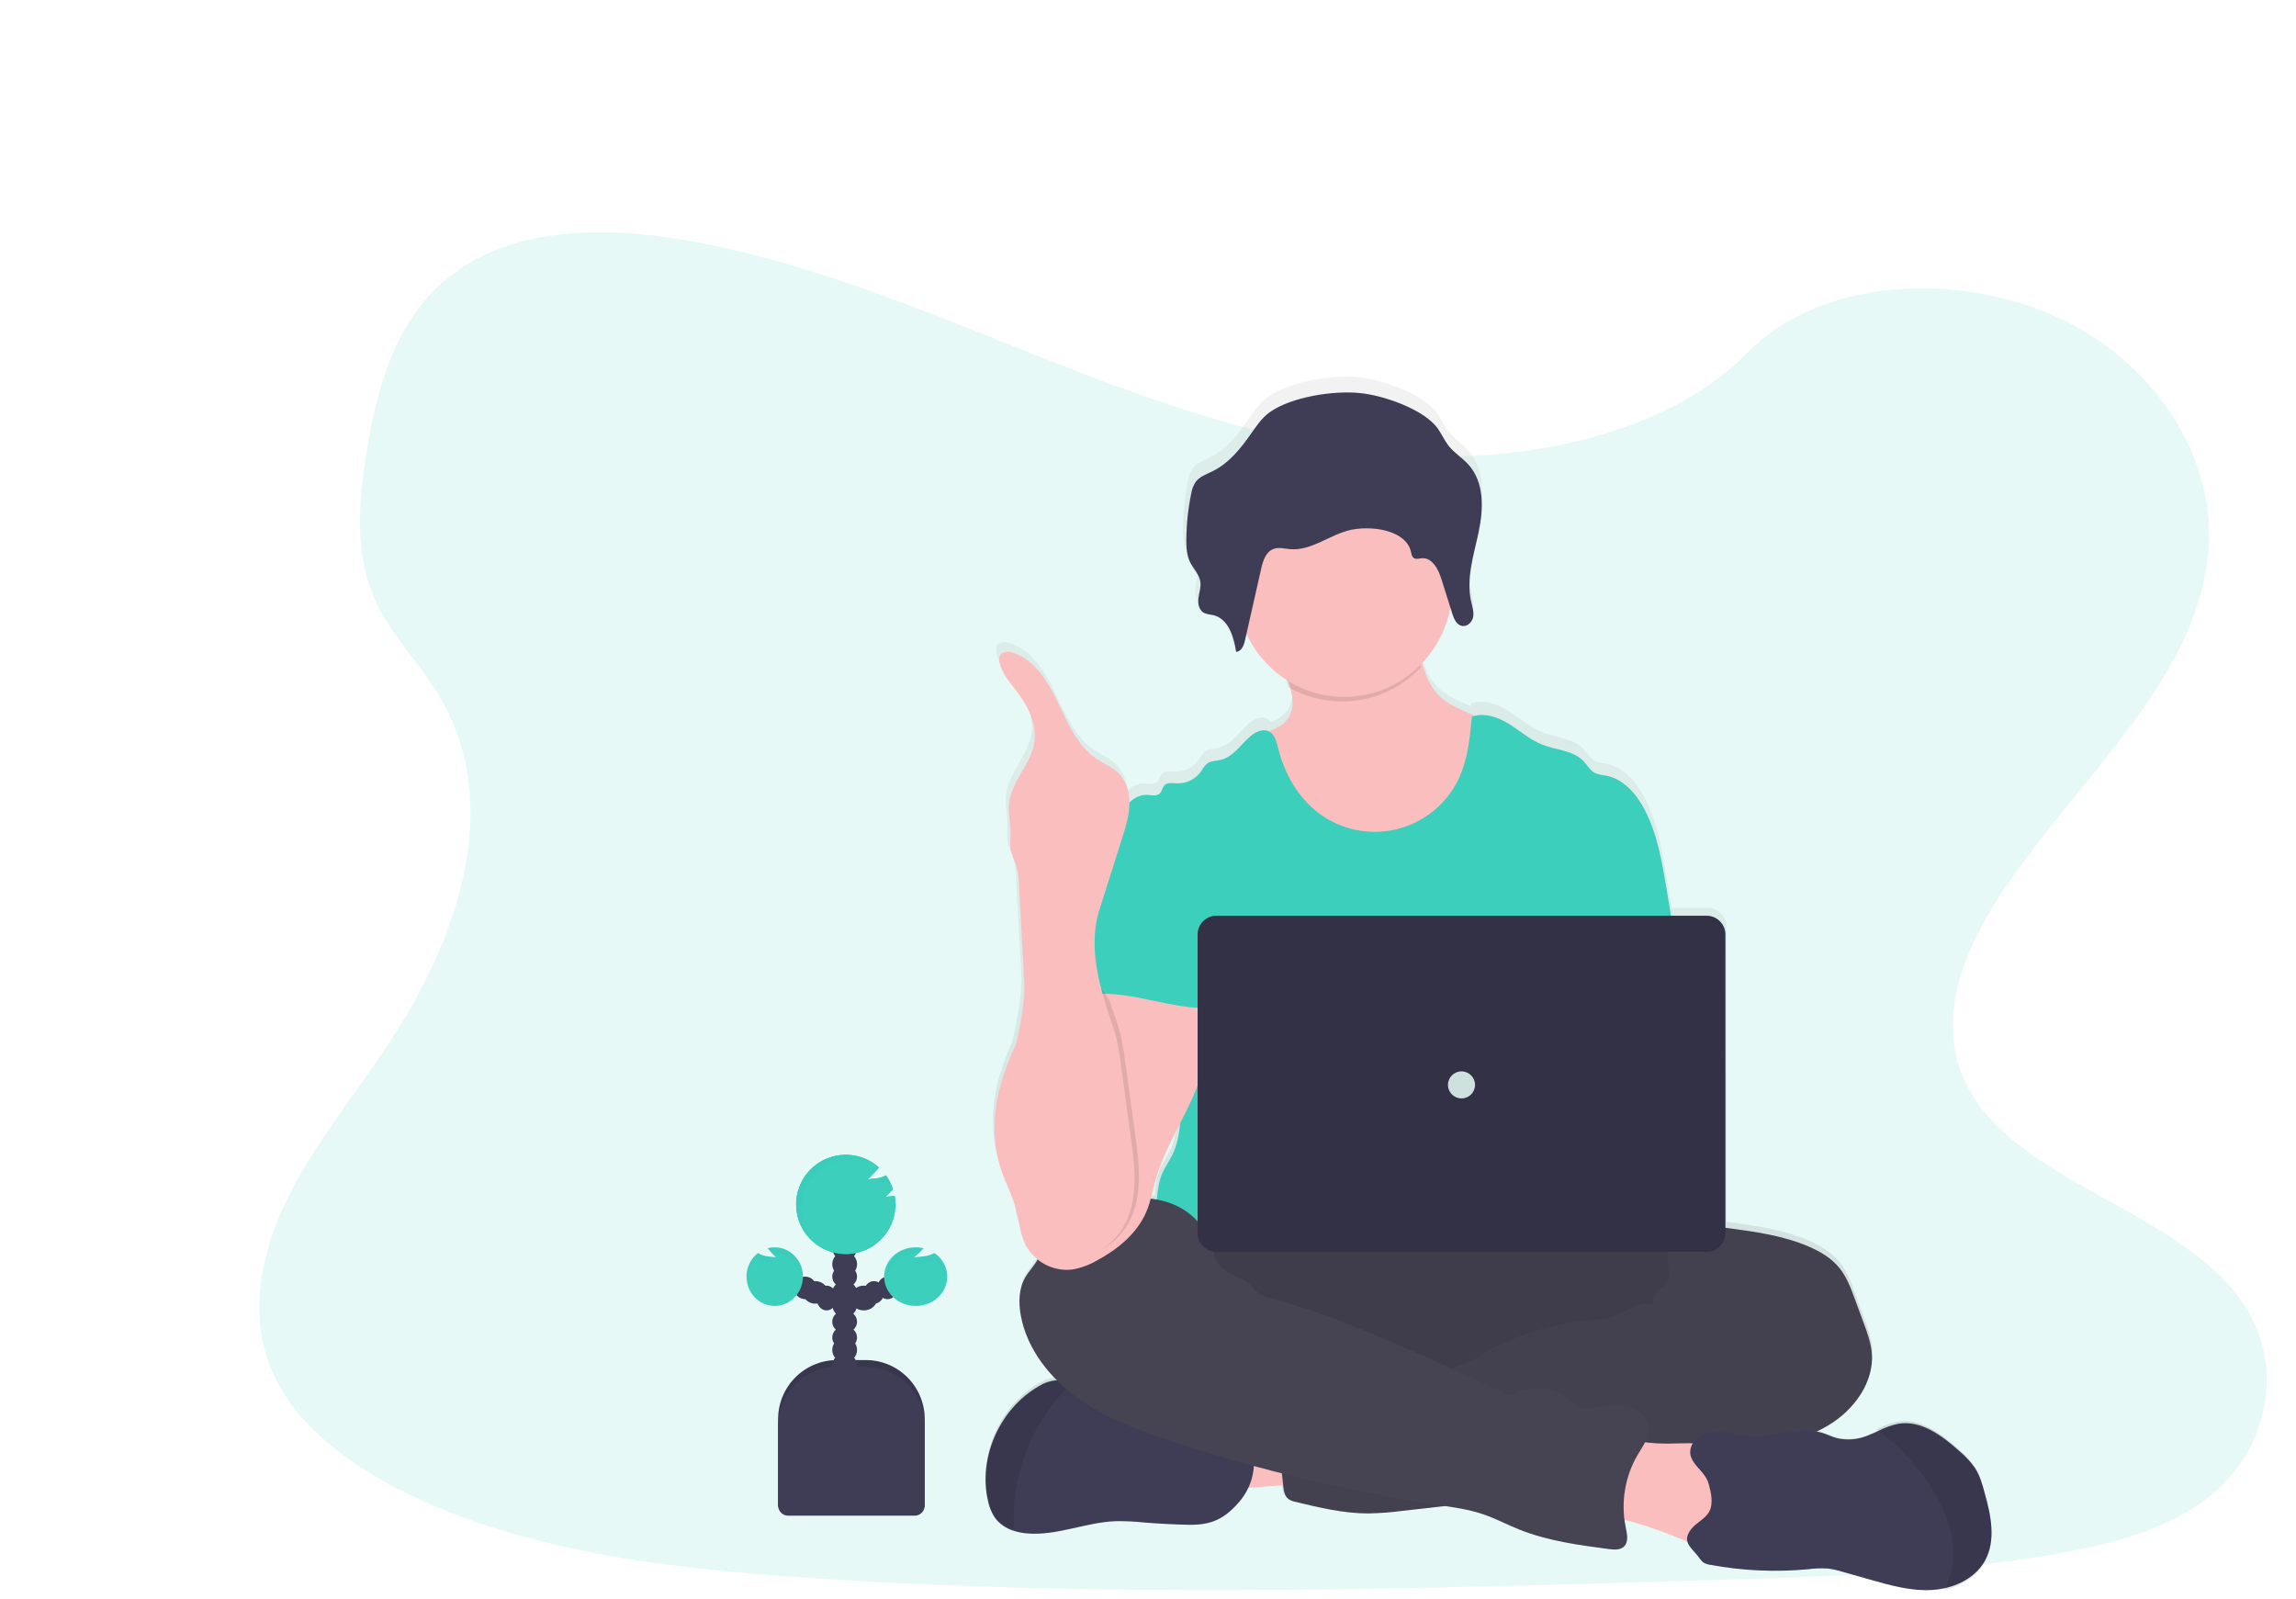 <svg width="1018" height="709" viewBox="0 0 1018 709" fill="none" xmlns="http://www.w3.org/2000/svg">
<path opacity="0.1" d="M632.103 202.211C575.046 200.206 520.705 181.594 468.806 161.227C416.907 140.859 365.519 118.291 309.829 107.546C274.01 100.605 233.051 99.625 204.188 119.03C176.417 137.741 167.443 169.949 162.612 199.859C158.988 222.374 156.846 246.056 166.799 267.127C173.702 281.757 185.965 294.052 194.446 308.067C223.944 356.821 203.094 416.943 171.119 464.548C156.132 486.875 138.729 508.205 127.154 531.958C115.579 555.711 110.228 582.966 120.348 607.218C130.39 631.274 154.307 649.308 180.208 662.004C232.83 687.789 294.815 695.175 355.31 699.353C489.153 708.61 623.719 704.601 757.915 700.592C807.584 699.104 857.464 697.598 906.322 689.838C933.457 685.526 961.474 678.683 981.169 662.218C1006.17 641.253 1012.37 605.748 995.618 579.465C967.513 535.371 889.827 524.412 870.159 477.092C859.342 451.049 870.45 422.031 886.16 397.876C919.872 346.049 976.373 300.592 979.353 241.351C981.398 200.67 954.236 159.926 912.237 140.672C868.211 120.491 807.169 123.031 774.709 156.433C741.244 190.744 682.477 203.975 632.103 202.211Z" fill="#00BFA6"/>
<path d="M879.992 661.73C878.938 657.923 877.884 654.064 875.777 650.751C873.822 647.94 871.497 645.404 868.865 643.212C861.226 636.282 851.838 629.247 841.713 631.003C838.572 631.688 835.539 632.791 832.693 634.284C831.218 634.967 829.733 635.651 828.215 636.229C823.941 638.011 819.217 638.423 814.697 637.407C812.379 636.786 810.219 635.672 807.933 634.978C806.843 634.653 805.73 634.414 804.603 634.263C806.81 633.265 808.957 632.138 811.03 630.887C822.399 623.873 831.471 611.254 830.196 597.899C829.775 593.377 828.215 589.055 826.677 584.796C825.328 581.074 823.976 577.348 822.621 573.618C820.871 568.77 819.07 563.838 815.867 559.811C812.305 555.331 807.248 552.292 802.022 550.021C790.79 545.152 778.515 543.438 766.398 541.776L765.555 541.66V411.012C765.562 409.903 765.349 408.803 764.929 407.777C764.508 406.75 763.888 405.816 763.105 405.029C762.321 404.243 761.39 403.618 760.364 403.192C759.338 402.766 758.237 402.547 757.126 402.547H741.184C740.482 398.256 739.779 393.969 739.077 389.686C737.064 377.477 734.989 365.026 729.352 354.027C725.664 346.824 719.785 339.967 711.872 338.548C710.314 338.403 708.783 338.049 707.32 337.496C705.002 336.36 703.737 333.837 701.946 331.965C697.352 327.159 689.882 327.085 683.718 324.604C678.281 322.448 673.835 318.378 668.883 315.255C663.931 312.132 657.767 309.903 652.277 311.943C652.277 312.342 652.204 312.731 652.161 313.131L648.642 311.554C644.849 309.808 640.972 307.999 637.927 305.118C634.007 301.427 631.921 296.558 630.298 291.363C630.13 290.816 629.972 290.312 629.814 289.733C636.547 282.866 641.106 274.173 642.921 264.737C643.205 265.652 643.5 266.577 643.785 267.503C644.044 268.444 644.397 269.356 644.839 270.226C644.985 270.514 645.15 270.792 645.334 271.057C645.682 271.573 646.116 272.025 646.619 272.393C647.118 272.755 647.703 272.984 648.316 273.055C648.609 273.097 648.907 273.097 649.201 273.055C649.996 272.887 650.737 272.523 651.356 271.996C651.974 271.469 652.45 270.795 652.741 270.037C652.909 269.624 653.033 269.194 653.11 268.754C653.15 268.49 653.175 268.223 653.184 267.955C653.184 267.871 653.184 267.787 653.184 267.703C653.184 267.619 653.184 267.335 653.184 267.156C653.184 266.977 653.184 266.956 653.184 266.861C653.184 266.767 653.184 266.504 653.184 266.336V266.062C653.184 265.852 653.12 265.642 653.078 265.442C653.036 265.242 653.078 265.326 653.078 265.274C653.025 265 652.962 264.737 652.91 264.464C652.904 264.404 652.904 264.345 652.91 264.285L652.752 263.623L652.657 263.223V263.118C652.551 262.708 652.456 262.287 652.362 261.866C651.596 258.213 651.4 254.464 651.782 250.751C652.417 245.305 653.424 239.908 654.796 234.599L655.017 233.642L655.27 232.527C655.438 231.77 655.596 231.013 655.754 230.256C655.891 229.614 656.018 228.962 656.134 228.31C656.25 227.658 656.334 227.164 656.418 226.586C656.418 226.512 656.418 226.449 656.418 226.376C657.062 222.456 657.235 218.474 656.935 214.514V214.514C656.439 209.014 654.732 203.809 650.981 199.655C648.337 196.721 644.86 194.555 642.405 191.474C640.097 188.582 638.801 185.027 636.42 182.199C629.835 174.354 612.945 168.307 602.577 167.256C590.702 166.057 571.515 169.085 561.948 176.089C558.408 178.676 555.985 182.398 553.519 185.942C548.988 192.525 543.836 199.087 536.576 202.768C533.826 204.156 530.686 205.207 528.864 207.626C527.762 209.266 527.042 211.13 526.756 213.084C525.356 219.937 524.629 226.91 524.586 233.905C524.428 236.964 524.821 240.027 525.745 242.948C525.892 243.348 526.072 243.758 526.261 244.147C526.43 244.494 526.619 244.841 526.82 245.199L526.946 245.42C528.218 247.241 529.348 249.157 530.328 251.151C530.56 251.712 530.73 252.298 530.834 252.896C531.015 254.44 530.915 256.004 530.539 257.513C530.539 257.744 530.455 257.965 530.402 258.186L530.307 258.67C530.307 258.817 530.307 258.975 530.223 259.122C530.139 259.577 530.065 260.03 530.002 260.478C530.002 260.794 529.938 261.12 529.928 261.446C529.853 262.748 530.103 264.049 530.655 265.231C530.793 265.513 530.959 265.781 531.15 266.031C531.528 266.535 532.014 266.948 532.573 267.24C533.828 267.711 535.138 268.022 536.471 268.165C540.412 269.049 542.877 272.056 544.479 275.747C544.834 276.576 545.147 277.422 545.416 278.282C546.074 280.439 546.567 282.643 546.892 284.875C548.683 284.78 549.726 283.203 550.358 281.478C550.556 280.91 550.721 280.33 550.853 279.743C551.096 278.639 551.338 277.535 551.591 276.431C555.75 285.238 562.449 292.605 570.83 297.589C571.125 298.451 571.41 299.324 571.673 300.207C573.054 304.971 573.717 309.966 571.326 314.13C569.619 317.085 566.742 318.915 563.539 320.177C563.078 319.559 562.484 319.052 561.801 318.694C559.019 317.306 555.69 318.999 553.371 321.07C549.157 324.877 545.722 330.335 540.169 331.586C538.167 332.049 535.955 331.954 534.279 333.174C533.176 334.21 532.254 335.422 531.551 336.76C530.346 338.484 528.727 339.879 526.842 340.816C524.957 341.753 522.866 342.203 520.761 342.123C518.833 342.028 516.547 341.587 515.229 342.996C514.25 344.047 514.176 345.719 513.122 346.718C511.7 348.107 509.392 347.423 507.411 347.339C505.98 347.343 504.565 347.637 503.251 348.205C501.938 348.773 500.754 349.602 499.772 350.641C499.648 346.398 498.02 342.337 495.179 339.179C492.334 336.255 488.383 334.751 485.011 332.459C476.582 326.738 472.367 316.685 467.973 307.473C463.58 298.262 457.785 288.545 448.196 285.19C445.994 284.412 442.928 284.349 441.938 286.484C441.601 287.375 441.546 288.347 441.78 289.271C442.707 294.171 446.205 298.104 449.229 302.047C454.318 308.693 458.585 316.822 457.353 325.13C455.909 334.962 447.132 342.596 446.079 352.471C445.615 356.824 446.721 361.199 446.711 365.573C446.711 368.307 446.279 371.073 446.869 373.734C447.496 375.755 448.238 377.739 449.092 379.675C450.042 382.853 450.531 386.149 450.546 389.465C451.291 403.402 452.032 417.343 452.769 431.287C453.328 441.687 451.052 451.95 448.755 462.182C445.907 468.247 443.697 474.591 442.159 481.11C439.567 492.499 439.493 504.634 443.213 515.718C445.204 521.744 448.26 527.391 449.893 533.521C449.893 533.658 449.956 533.784 449.988 533.91C450.146 535.214 450.325 536.518 450.567 537.812C450.867 539.306 451.257 540.781 451.737 542.228C452.215 544.721 452.993 547.147 454.055 549.453C455.532 552.382 457.702 554.908 460.377 556.814C458.859 559.779 456.404 562.166 454.771 565.069C451.926 570.095 451.81 576.268 452.843 581.968C454.834 592.967 460.788 602.799 468.648 610.791C468.297 610.771 467.945 610.771 467.594 610.791C465.023 611.075 462.554 611.958 460.387 613.368C443.75 623.074 434.236 643.864 437.713 662.897C438.398 666.62 439.588 670.384 442.075 673.213C444.145 675.465 446.806 677.094 449.756 677.914C451.598 678.467 453.495 678.82 455.414 678.965C468.384 680.017 480.944 674.012 493.946 673.508C498.257 673.44 502.567 673.64 506.853 674.107C513.112 674.626 519.384 674.955 525.671 675.096C535.881 675.337 541.634 672.624 548.156 665C549.759 663.108 551.095 661.007 552.128 658.754C557.67 658.439 563.792 657.955 568.228 657.587L568.291 658.207C568.534 660.31 568.902 662.729 570.588 664.064C571.54 664.708 572.617 665.145 573.749 665.347C584.401 667.966 595.18 670.605 606.138 670.605C611.284 670.499 616.42 670.102 621.521 669.417L640.803 667.198C646.414 667.919 651.952 669.122 657.356 670.795C662.919 672.687 668.124 675.495 673.561 677.703C686.205 682.825 699.818 684.654 713.294 686.442C715.591 686.747 718.225 686.957 719.932 685.391C722.124 683.287 721.386 679.765 720.775 676.82C720.522 675.621 720.332 674.402 720.174 673.182C729.271 675.568 738.169 678.651 746.79 682.404L748.307 683.067C748.739 685.359 750.867 687.199 752.901 689.67C753.568 690.71 754.349 691.673 755.229 692.541C756.232 693.201 757.376 693.615 758.569 693.751C772.809 696.397 787.348 697.051 801.769 695.696C804.719 695.296 807.702 695.194 810.672 695.391C812.853 695.686 815.004 696.172 817.099 696.842L829.301 700.323C838.288 702.899 847.508 705.497 856.832 704.918C858.726 704.795 860.607 704.524 862.459 704.109C869.834 702.405 876.715 698.283 880.255 691.658C885.007 682.646 882.699 671.573 879.992 661.73ZM522.11 497.252C521.734 501.812 520.542 506.268 518.591 510.407C517.284 513.047 515.598 515.476 514.376 518.126C513.217 520.524 512.353 525.056 511.837 530.03C511.205 529.925 510.562 529.83 509.93 529.757C510.867 526.476 511.573 523.111 512.511 519.819C514.734 511.995 518.39 504.603 522.11 497.252Z" fill="url(#paint0_linear)"/>
<path d="M538.087 659.38C535.839 654.244 533.708 648.339 535.956 643.203C537.423 640.179 539.944 637.8 543.041 636.516C546.106 635.262 549.336 634.461 552.63 634.141C562.97 632.779 573.433 632.636 583.805 633.713C584.562 639.726 582.964 645.824 581.589 651.634C580.343 656.983 579.629 657.775 574.131 658.053C570.572 658.246 538.929 661.273 538.087 659.38Z" fill="#FBBEBE"/>
<path d="M633 625C716.395 625 784 606.196 784 583C784 559.804 716.395 541 633 541C549.605 541 482 559.804 482 583C482 606.196 549.605 625 633 625Z" fill="#464353"/>
<path opacity="0.1" d="M633 625C716.395 625 784 606.196 784 583C784 559.804 716.395 541 633 541C549.605 541 482 559.804 482 583C482 606.196 549.605 625 633 625Z" fill="black"/>
<path d="M660.067 360.423C654.864 370.356 646.221 378.113 635.714 382.279C629.528 384.507 623.018 385.732 616.436 385.908C609.228 386.233 601.871 385.771 595.098 383.338C586.011 380.087 578.463 373.438 572.805 365.687C567.146 357.937 563.25 349.085 559.864 340.16C558.081 335.514 556.382 330.564 557.221 325.656C562.688 324.429 568.675 322.625 571.499 317.832C573.909 313.721 573.24 308.791 571.849 304.093C571.456 302.761 571 301.44 570.544 300.171C569.482 297.129 565.819 291.35 568.367 288.749C569.991 287.103 576.796 286.264 579.142 285.194C586.372 281.901 593.039 277.139 600.979 275.577C607.848 274.224 614.939 275.493 621.797 276.898C622.707 277.029 623.58 277.339 624.366 277.811C625.262 278.557 625.925 279.539 626.277 280.642C628.23 285.341 629.377 290.532 630.948 295.43C632.583 300.559 634.685 305.372 638.623 309.012C641.691 311.854 645.598 313.637 649.419 315.367L658.825 319.625C660.498 320.244 662.016 321.214 663.273 322.467C664.503 324.138 665.238 326.113 665.396 328.173C667.082 339.209 665.218 350.489 660.067 360.423V360.423Z" fill="#FBBEBE"/>
<path opacity="0.1" d="M630 295.871C622.563 303.731 612.77 308.864 602.155 310.465C591.54 312.067 580.701 310.047 571.337 304.721C570.947 303.36 570.493 302.01 570.04 300.714C568.986 297.607 565.347 291.703 567.878 289.046C569.492 287.364 576.251 286.507 578.582 285.414C585.763 282.05 592.385 277.186 600.273 275.589C607.096 274.207 614.14 275.504 620.952 276.939C621.856 277.073 622.724 277.39 623.504 277.871C624.394 278.633 625.052 279.637 625.402 280.764C627.3 285.564 628.439 290.868 630 295.871Z" fill="black"/>
<path d="M596 309C622.51 309 644 287.062 644 260C644 232.938 622.51 211 596 211C569.49 211 548 232.938 548 260C548 287.062 569.49 309 596 309Z" fill="#FBBEBE"/>
<path d="M742.864 417.93L738.903 394.041C736.902 382.055 734.837 369.839 729.242 359.042C725.564 351.969 719.727 345.23 711.857 343.832C710.307 343.695 708.784 343.344 707.331 342.789C705.025 341.683 703.768 339.201 701.997 337.365C697.428 332.649 689.988 332.576 683.869 330.177C678.462 328.091 674.04 324.074 669.115 321.007C664.19 317.94 658.06 315.791 652.611 317.753C651.73 327.089 650.798 336.634 646.816 345.136C644.224 350.671 640.423 355.56 635.689 359.444C630.956 363.328 625.41 366.109 619.458 367.585C613.505 369.061 607.297 369.194 601.287 367.974C595.276 366.754 589.616 364.212 584.719 360.534C575.382 353.534 569.399 342.737 566.612 331.439C565.931 328.685 565.155 325.524 562.609 324.262C559.853 322.885 556.542 324.554 554.226 326.578C549.982 330.323 546.608 335.685 541.096 336.947C539.105 337.406 536.904 337.313 535.249 338.512C534.148 339.523 533.227 340.712 532.524 342.028C531.318 343.724 529.707 345.095 527.835 346.017C525.964 346.939 523.891 347.382 521.805 347.306C519.887 347.212 517.613 346.774 516.303 348.162C515.329 349.205 515.255 350.832 514.208 351.802C512.793 353.169 510.498 352.501 508.528 352.428C504.798 352.272 501.329 354.65 499.191 357.644C497.054 360.638 496.048 364.342 495 367.93C506.453 393.322 516.932 418.744 528.385 444.135C528.922 445.092 529.207 446.169 529.213 447.265C528.983 448.402 528.496 449.473 527.788 450.395C522.171 459.376 522.35 470.674 522.968 481.231C523.586 491.788 524.34 502.94 519.604 512.402C518.315 514.999 516.639 517.378 515.413 519.975C512.541 525.859 511.504 544.678 513.181 551H750C745.484 538.638 747.202 513.831 748.145 500.708C748.805 491.528 747.097 482.358 746.364 473.178C744.824 454.432 745.976 436.645 742.864 417.93Z" fill="#3BCFBC"/>
<path d="M755.235 544.857C758.731 543.533 762.583 544.013 766.331 544.513C778.392 546.15 790.632 547.829 801.812 552.615C807.061 554.846 812.058 557.828 815.606 562.218C818.755 566.169 820.592 571.008 822.335 575.773L826.366 586.71C827.899 590.881 829.452 595.135 829.883 599.566C831.142 612.694 822.104 625.07 810.735 631.889C799.366 638.708 785.982 641.138 772.944 643.682C759.906 646.226 746.816 649.041 733.83 652.023C727.774 653.584 721.629 654.786 715.428 655.621C701.53 657.185 687.001 654.88 673.795 659.447C668.547 661.272 663.392 663.983 657.944 665.244C654.33 666.032 650.675 666.617 646.995 666.996L622.001 669.832C616.918 670.507 611.801 670.897 606.674 671C595.757 671 585.018 668.435 574.416 665.87C573.288 665.674 572.215 665.244 571.266 664.608C569.587 663.295 569.219 660.969 568.978 658.863C567.907 649.542 566.969 640.21 566.165 630.867C565.913 627.833 565.724 624.549 567.393 621.994C569.492 618.866 573.586 617.886 577.323 617.281C593.17 614.706 609.223 613.6 625.276 613.976C631.375 607.918 641.432 607.887 649.42 604.592C652.359 603.252 655.203 601.715 657.934 599.994C672.217 591.716 688.179 586.704 704.658 585.323C707.886 585.226 711.094 584.771 714.221 583.968C720.404 582.06 726.041 576.867 732.392 578.139C733.18 575.981 733.726 573.093 735.542 571.612C736.444 570.851 737.557 570.34 738.386 569.527C740.14 567.765 740.297 564.991 740.035 562.531C739.772 560.07 739.184 557.547 739.825 555.148C740.091 554.24 740.483 553.374 740.99 552.573C744.15 547.089 748.905 544.336 755.235 544.857Z" fill="#464353"/>
<path opacity="0.05" d="M755.235 544.857C758.731 543.533 762.583 544.013 766.331 544.513C778.392 546.15 790.632 547.829 801.812 552.615C807.061 554.846 812.058 557.828 815.606 562.218C818.755 566.169 820.592 571.008 822.335 575.773L826.366 586.71C827.899 590.881 829.452 595.135 829.883 599.566C831.142 612.694 822.104 625.07 810.735 631.889C799.366 638.708 785.982 641.138 772.944 643.682C759.906 646.226 746.816 649.041 733.83 652.023C727.774 653.584 721.629 654.786 715.428 655.621C701.53 657.185 687.001 654.88 673.795 659.447C668.547 661.272 663.392 663.983 657.944 665.244C654.33 666.032 650.675 666.617 646.995 666.996L622.001 669.832C616.918 670.507 611.801 670.897 606.674 671C595.757 671 585.018 668.435 574.416 665.87C573.288 665.674 572.215 665.244 571.266 664.608C569.587 663.295 569.219 660.969 568.978 658.863C567.907 649.542 566.969 640.21 566.165 630.867C565.913 627.833 565.724 624.549 567.393 621.994C569.492 618.866 573.586 617.886 577.323 617.281C593.17 614.706 609.223 613.6 625.276 613.976C631.375 607.918 641.432 607.887 649.42 604.592C652.359 603.252 655.203 601.715 657.934 599.994C672.217 591.716 688.179 586.704 704.658 585.323C707.886 585.226 711.094 584.771 714.221 583.968C720.404 582.06 726.041 576.867 732.392 578.139C733.18 575.981 733.726 573.093 735.542 571.612C736.444 570.851 737.557 570.34 738.386 569.527C740.14 567.765 740.297 564.991 740.035 562.531C739.772 560.07 739.184 557.547 739.825 555.148C740.091 554.24 740.483 553.374 740.99 552.573C744.15 547.089 748.905 544.336 755.235 544.857Z" fill="black"/>
<path d="M549.357 665.976C542.76 673.561 536.951 676.27 526.624 676.026C520.272 675.878 513.927 675.55 507.589 675.042C503.258 674.577 498.901 674.376 494.544 674.439C481.393 674.947 468.7 680.924 455.58 679.877C453.64 679.726 451.722 679.371 449.857 678.819C446.897 678.001 444.223 676.386 442.13 674.154C439.615 671.329 438.41 667.584 437.718 663.881C434.211 644.902 443.824 624.23 460.653 614.571C462.849 613.163 465.345 612.283 467.943 612C470.491 611.99 473.009 612.539 475.318 613.608L475.478 613.672C482.315 616.464 488.524 620.578 493.745 625.774C494.537 626.675 495.482 627.43 496.537 628.007C497.59 628.401 498.705 628.609 499.831 628.62L513.835 629.498C516.208 629.569 518.566 629.891 520.869 630.461C523.408 631.341 525.88 632.402 528.265 633.635C535.8 636.978 544.156 637.867 552.298 639.157C553.083 639.2 553.832 639.498 554.43 640.004C554.755 640.405 554.981 640.876 555.091 641.379C556.228 645.632 556.299 650.097 555.3 654.384C554.301 658.671 552.26 662.651 549.357 665.976V665.976Z" fill="#3F3D56"/>
<path opacity="0.1" d="M475 613.651C469.628 618.737 464.968 624.514 461.144 630.827C455.007 641.247 451.151 652.831 449.827 664.825C449.325 669.201 449.286 673.616 449.711 678C446.784 677.189 444.14 675.591 442.072 673.382C439.585 670.592 438.394 666.894 437.709 663.237C434.243 644.493 443.747 624.078 460.385 614.539C462.556 613.149 465.024 612.28 467.592 612C470.111 611.99 472.601 612.532 474.884 613.588L475 613.651Z" fill="black"/>
<path d="M743.103 639.974C750.789 639.764 759.416 639.376 765.063 644.572C770.448 649.485 771.159 657.588 771.515 664.884L771.923 673.355C772.048 675.938 772.153 678.604 771.117 680.997C769.277 685.196 764.226 687.222 759.615 686.981C755.003 686.739 750.768 684.713 746.554 682.887C735.113 677.939 723.2 674.172 711 671.644C711.397 665.787 712.06 659.957 712.987 654.156C713.625 650.135 713.729 643.407 716.406 640.069C719.24 636.541 722.931 638.452 726.78 639.103C732.179 639.93 737.647 640.222 743.103 639.974V639.974Z" fill="#FBBEBE"/>
<path d="M538.386 554.272C538.386 555.325 536.73 554.272 536.582 553.145C535.421 544.623 528.647 537.596 520.754 534.183C512.861 530.77 503.871 530.591 495.324 531.402C482.398 532.624 467.942 537.565 463.162 549.626C462.043 552.45 461.537 555.504 460.165 558.212C458.645 561.182 456.166 563.553 454.519 566.439C451.681 571.432 451.565 577.553 452.589 583.199C455.343 598.263 465.662 611.146 478.166 620.069C490.67 628.991 505.285 634.322 519.857 639.125C558.389 651.812 597.923 661.238 638.039 667.304C644.539 668.284 651.102 669.19 657.328 671.276C662.899 673.14 668.112 675.932 673.557 678.123C686.219 683.2 699.841 685.012 713.337 686.793C715.638 687.088 718.276 687.298 719.975 685.739C722.169 683.706 721.441 680.167 720.819 677.249C718.527 666.163 720.441 654.623 726.19 644.866C728.448 641.074 731.381 637.187 730.959 632.794C730.453 627.675 725.345 624.051 720.259 623.229C715.173 622.407 710.003 623.619 704.896 624.282C703.134 624.514 701.213 624.662 699.62 623.766C698.861 623.255 698.173 622.645 697.573 621.954C694.054 618.566 689.552 616.377 684.71 615.701C679.869 615.026 674.937 615.898 670.623 618.194C668.734 619.247 665.875 616.898 663.912 616.013L641.742 605.974C616.249 594.46 590.629 582.893 563.658 575.604C561.506 575.181 559.461 574.333 557.644 573.107C556.303 572.054 555.343 570.621 554.109 569.452C551.418 566.913 547.672 565.902 544.443 564.1C541.214 562.299 537.627 557.885 538.386 554.272Z" fill="#464353"/>
<path d="M880.198 691.718C876.652 698.312 869.773 702.419 862.387 704.113C860.533 704.532 858.649 704.802 856.752 704.917C847.414 705.499 838.191 702.906 829.191 700.345L816.972 696.873C814.871 696.21 812.718 695.728 810.535 695.434C807.564 695.234 804.58 695.337 801.63 695.74C787.188 697.088 772.631 696.433 758.368 693.793C757.174 693.664 756.028 693.254 755.023 692.597C754.142 691.731 753.36 690.768 752.691 689.728C749.367 685.717 745.79 683.378 749.726 678.085C751.994 675.016 756.205 673.481 757.967 669.956C759.729 666.432 758.6 661.425 757.555 657.784C756.131 652.757 751.446 650.587 749.768 645.972C748.512 642.49 750.623 638.446 753.799 636.552C756.975 634.657 760.9 634.509 764.562 634.996C768.223 635.483 771.811 636.52 775.493 636.806C786.319 637.674 797.388 632.074 807.781 635.229C810.071 635.927 812.234 637.039 814.556 637.652C819.081 638.668 823.809 638.258 828.093 636.478C829.613 635.906 831.101 635.218 832.578 634.541C835.427 633.053 838.461 631.953 841.6 631.27C851.74 629.523 861.142 636.562 868.792 643.432C871.418 645.618 873.742 648.145 875.703 650.947C877.813 654.249 878.932 658.091 879.924 661.88C882.72 671.692 885.031 682.721 880.198 691.718Z" fill="#3F3D56"/>
<path opacity="0.1" d="M880.16 692.293C876.572 699.053 869.608 703.264 862.131 705C865.039 699.259 866.35 692.821 865.923 686.379C865.282 676.059 860.817 666.336 855.124 657.763C851.622 652.486 847.638 647.556 843.226 643.038C839.829 639.566 835.653 636.809 832 633.63C834.884 632.105 837.955 630.977 841.132 630.277C851.397 628.486 860.913 635.702 868.657 642.745C871.315 644.986 873.668 647.577 875.653 650.45C877.789 653.835 878.921 657.774 879.925 661.659C882.713 671.762 885.052 683.069 880.16 692.293Z" fill="black"/>
<path d="M562.921 182.807C559.417 185.328 557.019 188.949 554.579 192.424C550.086 198.846 544.997 205.257 537.813 208.837C535.092 210.196 531.985 211.223 530.181 213.588C529.11 215.188 528.416 217.007 528.148 218.91C526.772 225.603 526.052 232.413 526 239.244C526 242.647 526.146 246.154 527.658 249.245C529.086 252.15 531.662 254.609 532.193 257.773C532.6 260.242 531.682 262.701 531.359 265.18C531.036 267.66 531.599 270.596 533.903 271.778C535.145 272.243 536.442 272.547 537.761 272.681C544.695 274.216 547.02 282.308 548.073 289C550.43 288.865 551.493 286.178 551.983 283.989L559.209 252.025C559.991 248.56 561.294 244.545 564.766 243.332C567.091 242.533 569.635 243.28 572.065 243.487C581.605 244.265 589.675 236.931 599.007 234.908C601.995 234.311 605.049 234.112 608.089 234.316C615.45 234.679 624.01 237.688 625.574 244.525C625.835 245.635 625.991 246.963 627.034 247.513C628.077 248.062 629.119 247.596 630.266 247.513C634.938 247.046 637.69 252.274 639.035 256.549L643.936 272.11C644.666 274.465 645.896 277.235 648.461 277.536C650.828 277.827 652.84 275.596 653.195 273.386C653.549 271.177 652.777 268.884 652.267 266.664C649.962 256.445 653.486 245.988 655.634 235.748C657.782 225.508 658.168 213.744 650.963 205.859C648.346 203.006 644.905 200.879 642.466 197.871C640.193 195.049 638.91 191.584 636.554 188.814C630.037 181.168 613.323 175.265 603.074 174.29C591.406 173.014 572.388 175.97 562.921 182.807Z" fill="#3F3D56"/>
<g opacity="0.1">
<path opacity="0.1" d="M648.412 270.438C645.826 270.123 644.586 267.285 643.85 264.94C642.203 259.678 640.557 254.422 638.91 249.173C637.554 244.832 634.779 239.534 630.07 240.018C629.018 240.133 627.778 240.564 626.811 240.018C625.844 239.471 625.602 238.115 625.339 236.99C623.763 230.053 615.133 227.015 607.712 226.647C604.647 226.446 601.569 226.647 598.556 227.246C589.096 229.349 581.012 236.707 571.394 235.939C568.914 235.74 566.349 234.983 564.036 235.792C560.494 237.011 559.222 241.048 558.434 244.601L551.149 276.976C550.655 279.205 549.583 281.927 547.207 282.053C546.156 275.284 543.802 267.085 536.812 265.529C535.483 265.383 534.177 265.076 532.922 264.615C532.008 264.115 531.292 263.318 530.894 262.355C530.704 263.332 530.484 264.31 530.358 265.287C530.042 267.789 530.599 270.774 532.922 271.973C534.174 272.443 535.481 272.751 536.812 272.887C543.802 274.443 546.146 282.642 547.207 289.422C549.583 289.285 550.655 286.563 551.149 284.345L558.434 251.959C559.222 248.448 560.536 244.38 564.036 243.15C566.38 242.341 568.945 243.098 571.394 243.308C581.012 244.096 589.148 236.665 598.556 234.615C601.554 234.014 604.619 233.813 607.67 234.016C615.091 234.384 623.721 237.432 625.297 244.359C625.56 245.484 625.718 246.829 626.769 247.386C627.82 247.943 628.871 247.47 630.028 247.386C634.737 246.913 637.512 252.211 638.868 256.542C640.508 261.805 642.154 267.06 643.808 272.309C644.544 274.695 645.784 277.502 648.37 277.807C650.756 278.101 652.785 275.841 653.142 273.602C653.304 271.718 653.089 269.821 652.512 268.02C652.138 268.779 651.551 269.412 650.823 269.841C650.095 270.27 649.257 270.478 648.412 270.438Z" fill="black"/>
<path opacity="0.1" d="M531.167 250.424C530.631 247.218 528.013 244.727 526.594 241.784C525.682 239.798 525.154 237.658 525.039 235.477C525.039 236.654 524.934 237.831 524.923 239.019C524.923 242.467 525.07 246.02 526.594 249.152C527.761 251.538 529.685 253.641 530.652 256.069C531.162 254.234 531.336 252.321 531.167 250.424Z" fill="black"/>
<path opacity="0.1" d="M655.644 228.056C653.731 237.222 650.746 246.556 651.671 255.743C652.27 248.963 654.246 242.141 655.644 235.414C656.809 230.308 657.22 225.06 656.863 219.836C656.635 222.599 656.227 225.345 655.644 228.056V228.056Z" fill="black"/>
</g>
<path d="M534.83 464.467C533.566 485.279 518.348 502.476 512.551 522.492C511.109 527.501 510.242 532.699 508.174 537.467C503.996 547.056 495.4 554.015 486.24 558.919C482.898 560.857 479.242 562.191 475.44 562.86C471.26 563.35 467.031 562.55 463.315 560.567C459.6 558.585 456.575 555.513 454.644 551.762C452.252 546.889 451.918 541.282 450.466 536.042C448.847 529.996 445.818 524.42 443.844 518.478C440.209 507.548 440.282 495.58 442.799 484.346C445.184 474.577 448.959 465.203 454.007 456.512C454.738 455.223 455.479 453.945 456.242 452.677C458.396 449.011 460.816 445.509 463.48 442.197C469.747 434.621 477.8 428.794 485.77 423.051C486.378 422.548 487.093 422.19 487.859 422.003H487.984C488.883 421.971 489.773 422.181 490.564 422.611C501.616 427.405 512.224 433.17 522.265 439.839C525.858 442.239 531.529 444.922 533.409 449.009C535.289 453.096 535.101 460.023 534.83 464.467Z" fill="#FBBEBE"/>
<path d="M493.563 367.734C492.549 368.81 491.762 370.085 491.251 371.481C482.831 390.711 477.857 411.307 476.563 432.304C476.586 433.328 476.353 434.341 475.886 435.249C475.426 435.854 474.914 436.415 474.355 436.928C473.848 437.537 473.47 438.245 473.243 439.008C473.017 439.771 472.948 440.574 473.039 441.365C473.131 442.157 473.382 442.921 473.777 443.61C474.172 444.299 474.702 444.899 475.334 445.372C477.053 442.09 481.168 441.023 484.824 440.738C502.334 439.334 519.438 447.589 537 446.966C535.76 442.628 533.979 438.458 532.969 434.067C528.5 414.57 539.646 393.342 532.813 374.563C531.448 370.805 529.167 367.111 525.573 365.464C524.085 364.855 522.528 364.437 520.938 364.218C516.5 363.406 507.667 359.933 503.376 361.326C501.792 361.843 501.167 363.353 499.855 364.261C497.907 365.559 495.261 366.013 493.563 367.734Z" fill="#3BCFBC"/>
<path opacity="0.1" d="M500.154 542.606C497.42 547.231 493.539 551.076 488.883 553.77C484.227 556.465 478.955 557.919 473.572 557.993C470.659 558.069 467.762 557.538 465.066 556.434C458.272 553.444 454.434 546.042 453.009 538.767C451.584 531.493 452.031 523.985 451.021 516.636C450.213 510.783 448.49 505.099 447.597 499.256C445.407 484.803 449.723 470.529 452.796 456.139C453.541 454.835 454.295 453.541 455.072 452.258C457.265 448.549 459.728 445.005 462.44 441.654C468.82 433.987 477.017 428.091 485.13 422.28H476.624C476.83 422.13 477.071 422.036 477.325 422.009C477.578 421.981 477.835 422.02 478.068 422.122C478.302 422.224 478.504 422.385 478.656 422.59C478.807 422.794 478.902 423.035 478.931 423.288C479.771 430.711 490.266 438.134 492.552 445.344C493.966 449.777 495.667 454.125 496.805 458.642C497.701 462.49 498.383 466.384 498.846 470.307C500.356 481.286 501.859 492.243 503.354 503.18C505.236 516.53 506.852 530.963 500.154 542.606Z" fill="black"/>
<path d="M487.464 403.371L497.562 371.499C499.069 366.73 500.597 361.886 500.775 356.874C500.953 351.863 499.645 346.608 496.16 343.029C493.335 340.133 489.421 338.638 486.072 336.374C477.7 330.699 473.514 320.759 469.151 311.609C464.787 302.46 459.042 292.889 449.519 289.498C447.321 288.719 444.286 288.656 443.303 290.772C442.962 291.652 442.908 292.618 443.146 293.531C444.067 298.395 447.53 302.281 450.544 306.166C455.599 312.747 459.826 320.801 458.613 329.035C457.168 338.785 448.462 346.345 447.415 356.148C446.955 360.465 448.054 364.792 448.043 369.141C448.043 371.836 447.604 374.585 448.2 377.217C448.819 379.252 449.557 381.249 450.408 383.197C451.34 386.345 451.827 389.61 451.852 392.895L454.06 434.338C455.253 456.754 443.167 478.56 446.494 500.672C447.373 506.473 449.069 512.117 449.864 517.929C450.911 525.226 450.419 532.67 451.821 539.903C453.223 547.137 457.053 554.476 463.688 557.445C466.341 558.541 469.193 559.069 472.06 558.993C477.357 558.92 482.547 557.476 487.129 554.8C491.711 552.124 495.531 548.307 498.222 543.715C504.814 532.133 503.224 517.824 501.424 504.62L496.987 471.98C496.531 468.084 495.86 464.218 494.978 460.397C493.868 455.912 492.194 451.595 490.792 447.194C486.302 432.8 482.943 417.67 487.464 403.371Z" fill="#FBBEBE"/>
<path d="M756.637 406H539.363C534.744 406 531 409.744 531 414.363V546.637C531 551.256 534.744 555 539.363 555H756.637C761.256 555 765 551.256 765 546.637V414.363C765 409.744 761.256 406 756.637 406Z" fill="#3F3D56"/>
<path opacity="0.2" d="M756.637 406H539.363C534.744 406 531 409.744 531 414.363V546.637C531 551.256 534.744 555 539.363 555H756.637C761.256 555 765 551.256 765 546.637V414.363C765 409.744 761.256 406 756.637 406Z" fill="black"/>
<path d="M648 487C651.314 487 654 484.314 654 481C654 477.686 651.314 475 648 475C644.686 475 642 477.686 642 481C642 484.314 644.686 487 648 487Z" fill="#CFE1DF"/>
<path d="M371.163 603H383.837C390.776 603 397.43 605.756 402.337 610.663C407.244 615.57 410 622.224 410 629.163V668H345V629.163C345 622.224 347.756 615.57 352.663 610.663C357.57 605.756 364.224 603 371.163 603Z" fill="#3F3D56"/>
<path opacity="0.1" d="M371.163 603H383.837C390.776 603 397.43 605.756 402.337 610.663C407.244 615.57 410 622.224 410 629.163V668H345V629.163C345 622.224 347.756 615.57 352.663 610.663C357.57 605.756 364.224 603 371.163 603Z" fill="black"/>
<path d="M374.5 617C377.538 617 380 614.538 380 611.5C380 608.462 377.538 606 374.5 606C371.462 606 369 608.462 369 611.5C369 614.538 371.462 617 374.5 617Z" fill="#3F3D56"/>
<path d="M374.5 611C377.538 611 380 608.538 380 605.5C380 602.462 377.538 600 374.5 600C371.462 600 369 602.462 369 605.5C369 608.538 371.462 611 374.5 611Z" fill="#3F3D56"/>
<path d="M374.5 604C377.538 604 380 601.538 380 598.5C380 595.462 377.538 593 374.5 593C371.462 593 369 595.462 369 598.5C369 601.538 371.462 604 374.5 604Z" fill="#3F3D56"/>
<path d="M374.5 598C377.538 598 380 595.761 380 593C380 590.239 377.538 588 374.5 588C371.462 588 369 590.239 369 593C369 595.761 371.462 598 374.5 598Z" fill="#3F3D56"/>
<path d="M374.5 591C377.538 591 380 588.761 380 586C380 583.239 377.538 581 374.5 581C371.462 581 369 583.239 369 586C369 588.761 371.462 591 374.5 591Z" fill="#3F3D56"/>
<path d="M374.5 584C377.538 584 380 581.538 380 578.5C380 575.462 377.538 573 374.5 573C371.462 573 369 575.462 369 578.5C369 581.538 371.462 584 374.5 584Z" fill="#3F3D56"/>
<path d="M374.5 578C377.538 578 380 575.761 380 573C380 570.239 377.538 568 374.5 568C371.462 568 369 570.239 369 573C369 575.761 371.462 578 374.5 578Z" fill="#3F3D56"/>
<path d="M383 581C386.314 581 389 578.538 389 575.5C389 572.462 386.314 570 383 570C379.686 570 377 572.462 377 575.5C377 578.538 379.686 581 383 581Z" fill="#3F3D56"/>
<path d="M387.5 578C389.985 578 392 575.761 392 573C392 570.239 389.985 568 387.5 568C385.015 568 383 570.239 383 573C383 575.761 385.015 578 387.5 578Z" fill="#3F3D56"/>
<path d="M393.5 576C395.985 576 398 573.761 398 571C398 568.239 395.985 566 393.5 566C391.015 566 389 568.239 389 571C389 573.761 391.015 576 393.5 576Z" fill="#3F3D56"/>
<path d="M374.5 571C377.538 571 380 568.761 380 566C380 563.239 377.538 561 374.5 561C371.462 561 369 563.239 369 566C369 568.761 371.462 571 374.5 571Z" fill="#3F3D56"/>
<path d="M374.5 566C377.538 566 380 563.538 380 560.5C380 557.462 377.538 555 374.5 555C371.462 555 369 557.462 369 560.5C369 563.538 371.462 566 374.5 566Z" fill="#3F3D56"/>
<path d="M374.5 559C377.538 559 380 556.314 380 553C380 549.686 377.538 547 374.5 547C371.462 547 369 549.686 369 553C369 556.314 371.462 559 374.5 559Z" fill="#3F3D56"/>
<path d="M374.5 551C377.538 551 380 549.209 380 547C380 544.791 377.538 543 374.5 543C371.462 543 369 544.791 369 547C369 549.209 371.462 551 374.5 551Z" fill="#3F3D56"/>
<path d="M396.458 530.217C395.175 530.405 393.882 530.54 392.59 530.624C393.791 529.575 394.907 528.431 395.926 527.204C395.205 525.028 394.149 522.977 392.798 521.125C391.514 521.847 390.094 522.294 388.627 522.439C387.345 522.627 386.052 522.772 384.759 522.856C386.497 521.203 388.15 519.463 389.712 517.643C385.963 514.271 381.171 512.29 376.136 512.029C371.101 511.769 366.129 513.246 362.053 516.213C357.977 519.18 355.044 523.457 353.744 528.328C352.444 533.199 352.857 538.369 354.913 542.972C356.969 547.575 360.543 551.333 365.039 553.615C369.534 555.898 374.676 556.568 379.606 555.512C384.536 554.457 388.954 551.74 392.12 547.817C395.286 543.893 397.009 539.002 397 533.96C397 532.691 396.889 531.425 396.666 530.175L396.458 530.217Z" fill="#00BFA6"/>
<path d="M414.27 555.542C412.841 556.354 411.233 556.854 409.566 557.005C408.182 557.193 406.786 557.329 405.391 557.413C406.874 556.177 408.258 554.843 409.532 553.421C406.16 552.604 402.581 552.985 399.495 554.489C396.409 555.992 394.038 558.511 392.845 561.551C391.653 564.592 391.724 567.936 393.046 570.931C394.368 573.925 396.845 576.354 399.993 577.742C403.14 579.131 406.733 579.379 410.068 578.439C413.402 577.499 416.239 575.438 418.024 572.658C419.809 569.879 420.414 566.581 419.719 563.41C419.025 560.239 417.082 557.422 414.27 555.511V555.542Z" fill="#3BCFBC"/>
<path d="M396.458 530.217C395.175 530.405 393.882 530.54 392.59 530.624C393.791 529.575 394.907 528.431 395.926 527.204C395.205 525.028 394.149 522.977 392.798 521.125C391.514 521.847 390.094 522.294 388.627 522.439C387.345 522.627 386.052 522.772 384.759 522.856C386.497 521.203 388.15 519.463 389.712 517.643C385.963 514.271 381.171 512.29 376.136 512.029C371.101 511.769 366.129 513.246 362.053 516.213C357.977 519.18 355.044 523.457 353.744 528.328C352.444 533.199 352.857 538.369 354.913 542.972C356.969 547.575 360.543 551.333 365.039 553.615C369.534 555.898 374.676 556.568 379.606 555.512C384.536 554.457 388.954 551.74 392.12 547.817C395.286 543.893 397.009 539.002 397 533.96C397 532.691 396.889 531.425 396.666 530.175L396.458 530.217Z" fill="#3BCFBC"/>
<path d="M366.5 581C368.985 581 371 578.538 371 575.5C371 572.462 368.985 570 366.5 570C364.015 570 362 572.462 362 575.5C362 578.538 364.015 581 366.5 581Z" fill="#3F3D56"/>
<path d="M361.5 578C364.538 578 367 575.761 367 573C367 570.239 364.538 568 361.5 568C358.462 568 356 570.239 356 573C356 575.761 358.462 578 361.5 578Z" fill="#3F3D56"/>
<path d="M357 576C359.761 576 362 573.761 362 571C362 568.239 359.761 566 357 566C354.239 566 352 568.239 352 571C352 573.761 354.239 576 357 576Z" fill="#3F3D56"/>
<path d="M336.116 555.542C337.391 556.356 338.827 556.856 340.316 557.005C341.552 557.193 342.798 557.329 344.044 557.413C342.717 556.18 341.481 554.845 340.346 553.421C343.357 552.604 346.553 552.985 349.308 554.489C352.063 555.992 354.18 558.511 355.245 561.551C356.31 564.592 356.246 567.936 355.066 570.931C353.886 573.925 351.674 576.354 348.864 577.742C346.053 579.131 342.846 579.379 339.868 578.439C336.891 577.499 334.358 575.438 332.764 572.658C331.17 569.879 330.631 566.581 331.251 563.41C331.871 560.239 333.605 557.422 336.116 555.511V555.542Z" fill="#3BCFBC"/>
<path d="M371.163 606H383.837C390.776 606 397.43 608.799 402.337 613.781C407.244 618.763 410 625.52 410 632.566V667.494C410 668.689 409.533 669.835 408.7 670.68C407.868 671.525 406.74 672 405.563 672H349.437C348.26 672 347.132 671.525 346.3 670.68C345.467 669.835 345 668.689 345 667.494V632.566C345 625.52 347.756 618.763 352.663 613.781C357.57 608.799 364.224 606 371.163 606Z" fill="#3F3D56"/>
<g opacity="0.1">
<path opacity="0.1" d="M396.788 531.249C396.259 531.814 395.697 532.348 395.106 532.847C395.705 532.847 396.294 532.753 396.893 532.69C396.872 532.206 396.84 531.722 396.788 531.249Z" fill="black"/>
<path opacity="0.1" d="M387.264 525.006C388.578 524.922 389.871 524.785 391.175 524.596C392.344 524.447 393.487 524.136 394.57 523.671C394.038 522.62 393.427 521.611 392.741 520.654C392.087 521.052 391.379 521.353 390.639 521.547C389.608 522.788 388.479 523.945 387.264 525.006Z" fill="black"/>
<path opacity="0.1" d="M355.152 536.221C355.144 532.236 356.211 528.323 358.241 524.893C360.27 521.463 363.187 518.644 366.684 516.733C370.181 514.822 374.129 513.89 378.112 514.034C382.094 514.178 385.964 515.394 389.314 517.553L389.65 517.196C387.464 515.25 384.915 513.757 382.149 512.802C379.383 511.846 376.456 511.448 373.535 511.629C370.614 511.81 367.758 512.567 365.132 513.857C362.505 515.146 360.16 516.943 358.23 519.143C356.301 521.344 354.827 523.904 353.891 526.677C352.956 529.45 352.579 532.38 352.781 535.299C352.984 538.218 353.762 541.069 355.07 543.686C356.379 546.303 358.193 548.635 360.407 550.549C357.008 546.55 355.145 541.47 355.152 536.221V536.221Z" fill="black"/>
</g>
<g opacity="0.1">
<path opacity="0.1" d="M405.554 560.261C406.858 560.177 408.161 560.04 409.454 559.851C411.012 559.704 412.516 559.201 413.848 558.38C415.324 559.466 416.555 560.852 417.46 562.445C418.366 564.039 418.926 565.805 419.104 567.63C419.155 567.172 419.179 566.713 419.177 566.253C419.187 564.211 418.717 562.196 417.804 560.37C416.891 558.544 415.561 556.958 413.922 555.741C412.587 556.558 411.085 557.061 409.528 557.213L408.477 557.339C407.58 558.387 406.603 559.364 405.554 560.261V560.261Z" fill="black"/>
<path opacity="0.1" d="M406.08 555.804C406.516 555.809 406.951 555.841 407.383 555.899C408.067 555.173 408.739 554.396 409.423 553.639C407.49 553.123 405.465 553.058 403.503 553.45C401.542 553.842 399.697 554.681 398.112 555.9C396.526 557.12 395.243 558.688 394.361 560.483C393.479 562.278 393.021 564.252 393.025 566.253C393.025 566.694 393.025 567.125 393.088 567.556C393.411 564.335 394.919 561.349 397.32 559.177C399.721 557.006 402.843 555.804 406.08 555.804V555.804Z" fill="black"/>
</g>
<g opacity="0.1">
<path opacity="0.1" d="M343.925 560.261C342.622 560.177 341.319 560.04 340.026 559.851C338.467 559.706 336.963 559.203 335.632 558.38C334.156 559.466 332.925 560.852 332.02 562.445C331.114 564.039 330.554 565.805 330.376 567.63C330.325 567.172 330.301 566.713 330.303 566.253C330.293 564.211 330.763 562.196 331.676 560.37C332.589 558.544 333.919 556.958 335.558 555.741C336.892 556.56 338.395 557.063 339.952 557.213L341.003 557.339C341.895 558.392 342.872 559.37 343.925 560.261Z" fill="black"/>
<path opacity="0.1" d="M343.4 555.804C342.96 555.809 342.522 555.841 342.086 555.899C341.413 555.173 340.74 554.396 340.057 553.639C341.99 553.123 344.015 553.058 345.976 553.45C347.938 553.842 349.783 554.681 351.368 555.9C352.953 557.12 354.237 558.688 355.119 560.483C356.001 562.278 356.458 564.252 356.455 566.253C356.455 566.694 356.455 567.125 356.392 567.556C356.069 564.335 354.561 561.349 352.16 559.177C349.759 557.006 346.637 555.804 343.4 555.804Z" fill="black"/>
</g>
<defs>
<linearGradient id="paint0_linear" x1="659.948" y1="705.003" x2="659.948" y2="166.961" gradientUnits="userSpaceOnUse">
<stop stop-color="#808080" stop-opacity="0.25"/>
<stop offset="0.54" stop-color="#808080" stop-opacity="0.12"/>
<stop offset="1" stop-color="#808080" stop-opacity="0.1"/>
</linearGradient>
</defs>
</svg>
